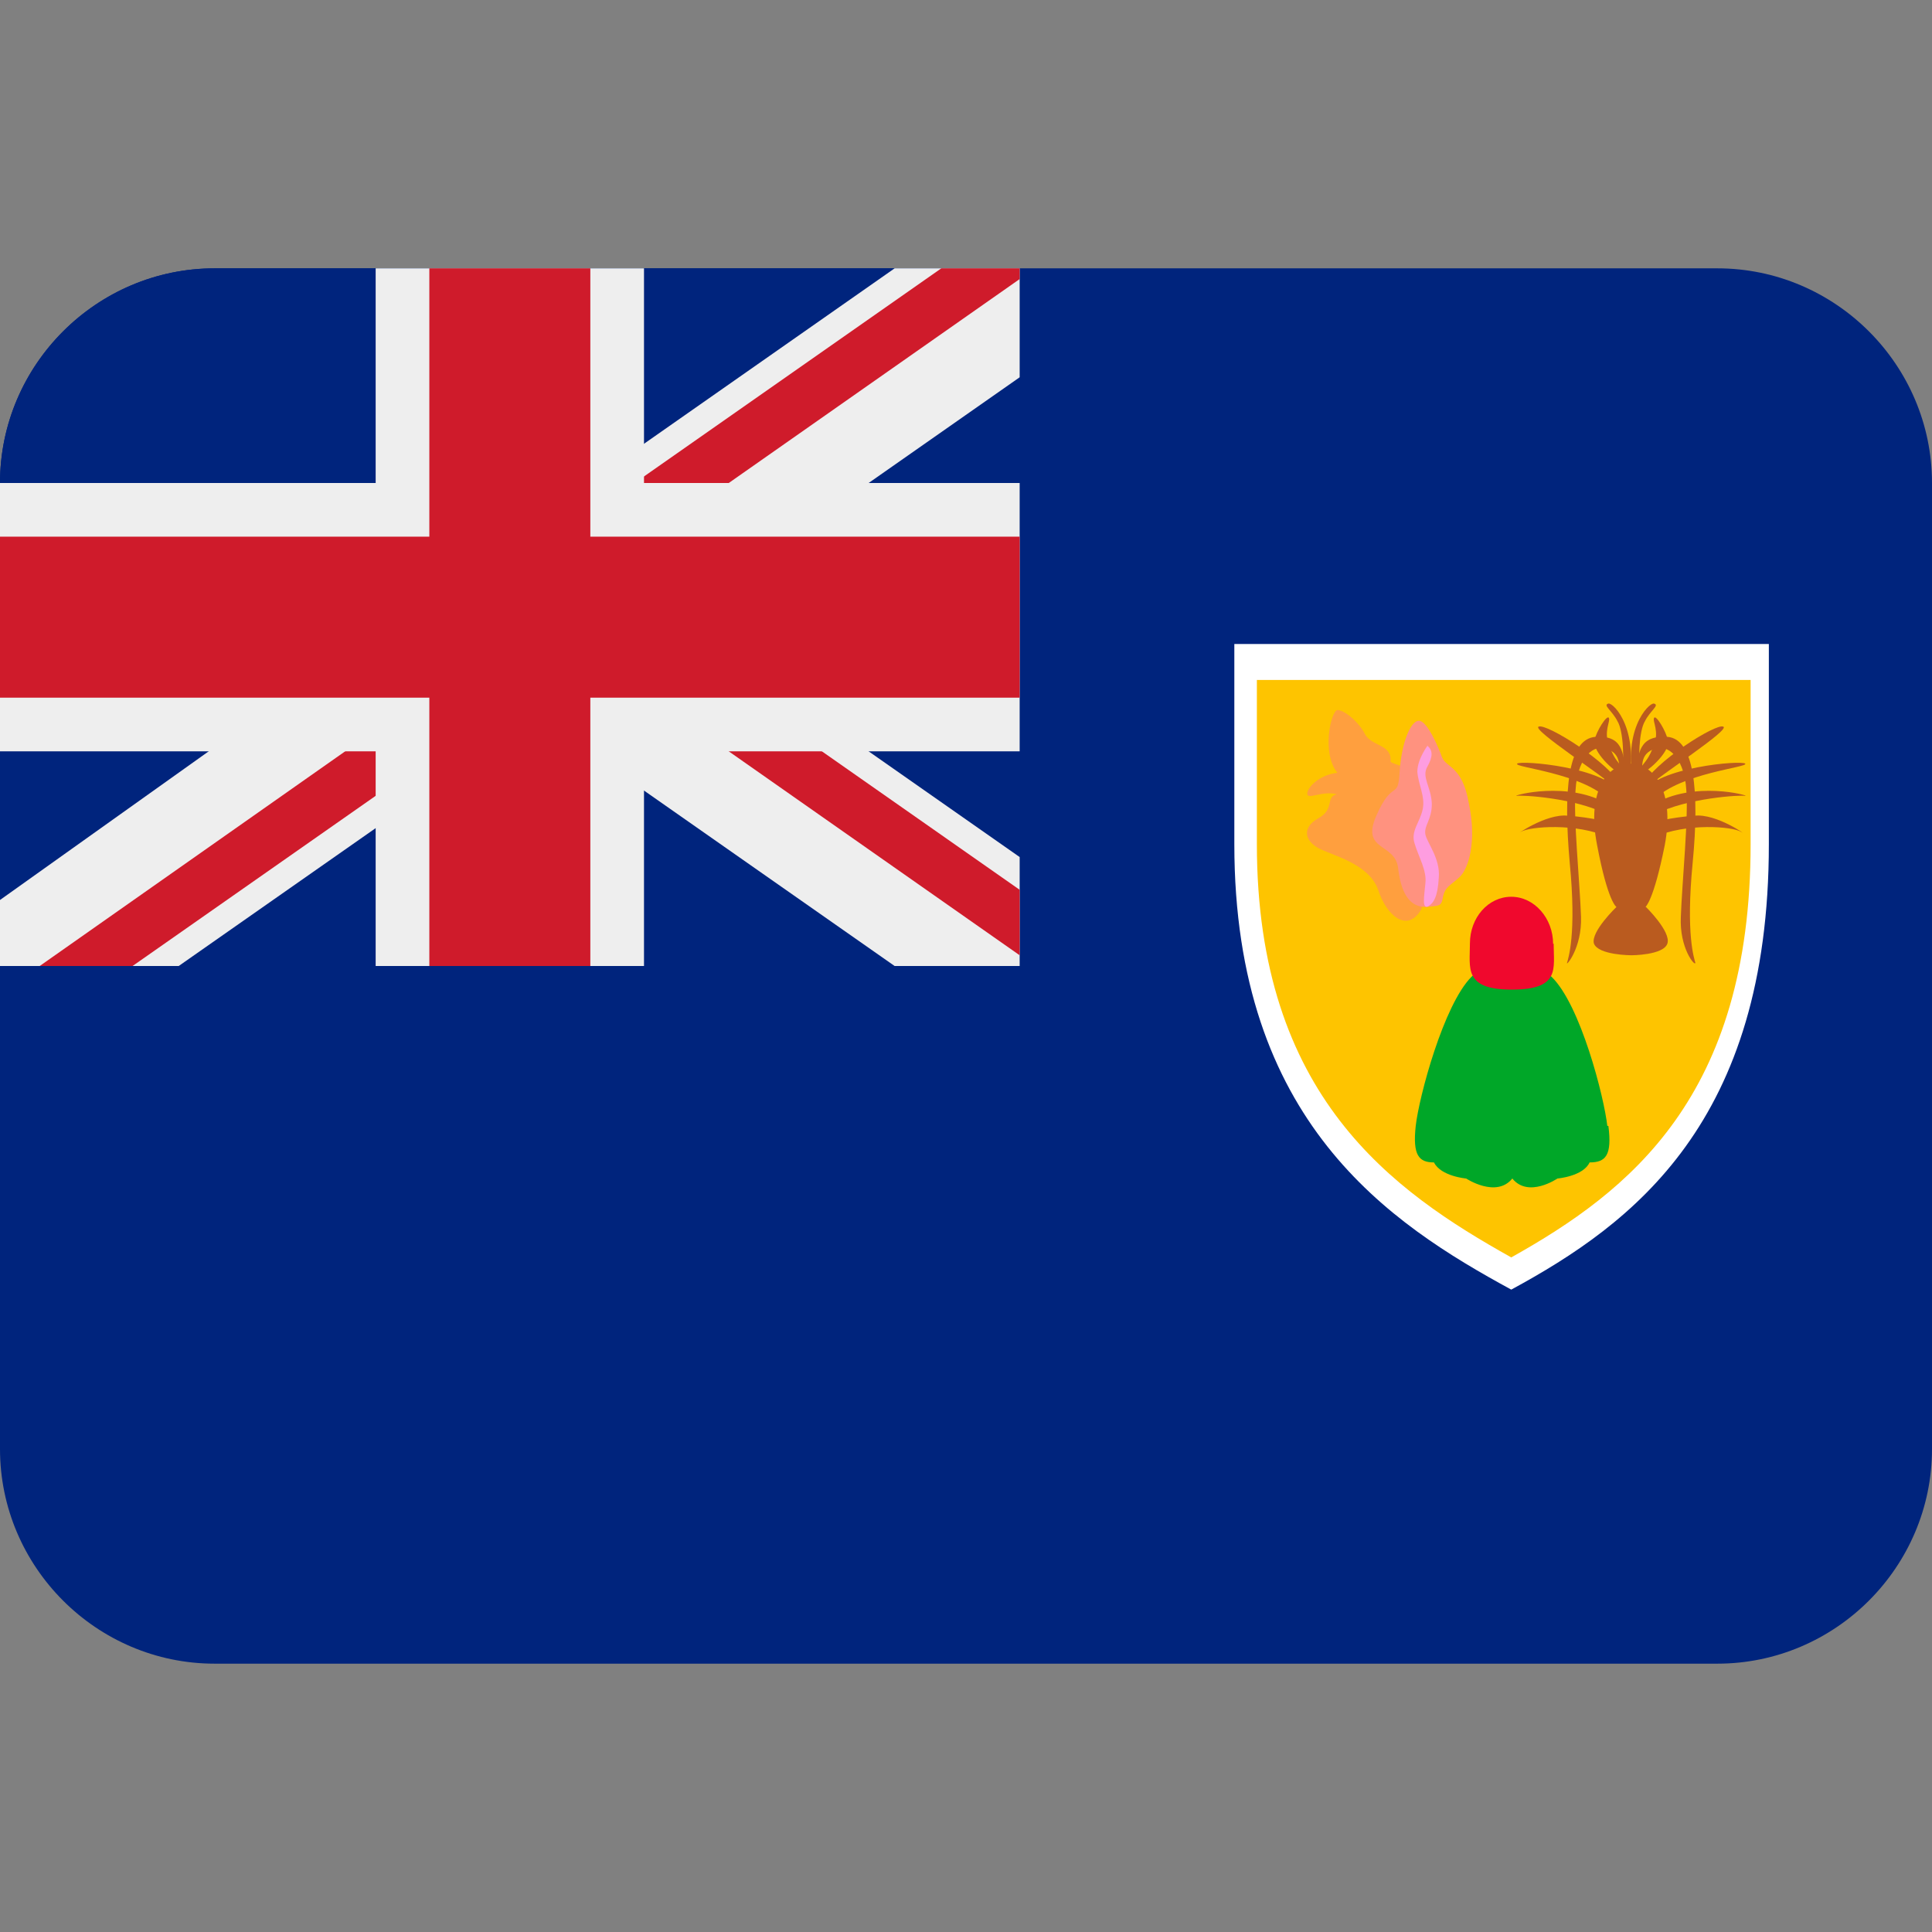 <svg xmlns="http://www.w3.org/2000/svg" viewBox="0 0 45 45" enable-background="new 0 0 45 45"><rect x="0" y="0" width="45" height="45" fill="#808080" stroke="none"/><defs><clipPath id="a"><path d="M0 36h36V0H0v36z"/></clipPath><clipPath id="b"><path d="M4 31c-2.2 0-4-1.8-4-4v-9h19v13H4z"/></clipPath><clipPath id="c"><path d="M0 36h36V0H0v36z"/></clipPath></defs><g><g><g clip-path="url(#a)" transform="matrix(1.25 0 0 -1.25 0 45)"><g><path fill="#00247d" d="M36 9c0-2.2-1.8-4-4-4H4C1.8 5 0 6.8 0 9v18c0 2.2 1.8 4 4 4h28c2.2 0 4-1.8 4-4V9z"/></g><g><path fill="#fff" d="M28.16 24H23v-3.73c0-5.18 2.9-7.07 5.16-8.3 2.27 1.23 4.8 3.12 4.8 8.3V24h-4.8z"/></g><g><path fill="#fec400" d="M28.16 12.57c-2.2 1.23-4.74 3-4.74 7.7v3.06h9.2v-3.06c0-4.7-2.26-6.47-4.46-7.7"/></g><g><path fill="#00a728" d="M29.95 15.02c-.06.54-.5 2.26-1.04 2.78-.52.5-.74.1-.74.1s-.22.4-.75-.1c-.52-.52-.98-2.24-1.04-2.78-.06-.55.06-.68.34-.68.13-.26.6-.3.6-.3s.56-.37.86 0c.3-.37.84 0 .84 0s.48.04.6.3c.3 0 .42.13.35.68"/></g><g><path fill="#f0082d" d="M28.95 18.42c0-.47.13-.86-.78-.86-.9 0-.78.4-.78.86 0 .48.34.87.77.87s.78-.4.78-.88"/></g><g><path fill="#ff9f3e" d="M26.48 19.05c-.25-.43-.64-.13-.8.37-.18.5-.87.64-1.12.78-.25.14-.3.38 0 .55.32.17.13.4.35.45-.27.07-.53-.1-.55 0-.02.1.2.36.56.4-.3.37-.12 1.15 0 1.17.13 0 .4-.22.52-.46.13-.22.5-.18.47-.5.07-.08.33-.03.58-.44.25-.4 0-2.3 0-2.3"/></g><g><path fill="#ff927f" d="M26.6 19.1c-.36-.02-.5.3-.55.74-.07.46-.7.3-.4.97.3.68.4.27.43.8.03.53.2.96.36.96.15 0 .36-.48.43-.68.08-.2.38-.16.5-.86.15-.7 0-1.22-.18-1.38-.18-.16-.26-.18-.3-.35-.03-.2-.07-.17-.3-.2"/></g><g><path fill="#fe9de0" d="M26.6 22.1c.1-.08.1-.2 0-.38-.12-.2.07-.38.08-.7 0-.3-.15-.4-.12-.57.03-.15.28-.45.25-.8-.02-.37-.1-.48-.2-.54-.12-.05-.07.2-.05.43.03.24-.13.5-.2.74-.08.23.1.4.15.64.05.24-.08.45-.1.7 0 .24.2.5.2.5"/></g><g><path fill="#ba5b1f" d="M30.22 21.5c.05.34.03.88-.08 1.06-.1.2-.28.3-.17.33.1.02.62-.52.34-1.63-.27-1.1-.08.23-.08.23"/></g><g><path fill="#ba5b1f" d="M30.16 21.6c-.2.12-.48.43-.45.6.03.17.24.5.27.42.03-.06-.1-.25 0-.5.1-.26.14-.28.27-.45.12-.17-.08-.07-.08-.07"/></g><g><path fill="#ba5b1f" d="M30.05 21.36c-.13.15-1.52 1.05-1.38 1.1.14.07 1.34-.68 1.53-1.1.2-.42-.15 0-.15 0"/></g><g><path fill="#ba5b1f" d="M29.97 21.1c-.5.5-1.77.6-1.7.67.06.07 1.67-.07 1.9-.54.22-.46-.2-.14-.2-.14"/></g><g><path fill="#ba5b1f" d="M29.93 20.83c-.57.3-1.57.36-1.67.34-.1 0 .97.3 1.73-.17.75-.47-.07-.17-.07-.17"/></g><g><path fill="#ba5b1f" d="M29.97 20.4c-.6.27-1.47.2-1.63.1-.15-.1.46.35.88.3.42-.03.83-.12.94-.2.12-.08.02-.3-.2-.2"/></g><g><path fill="#ba5b1f" d="M30.3 21.6c-.06.38-.06.7-.57.67-.52-.04-.6-1-.48-2.35.13-1.34-.03-1.78-.05-1.86-.03-.08.28.27.26.86-.02.6-.15 1.9-.1 2.38.03.48.26.84.57.75.3-.1.24-.34.24-.63 0-.3.14.18.14.18"/></g><g><path fill="#ba5b1f" d="M30.66 19.1s.15.1.36 1.15c.2 1.06-.24 1.52-.63 1.52-.4 0-.84-.46-.63-1.52.2-1.06.36-1.15.36-1.15s-.48-.46-.42-.68c.08-.22.7-.22.7-.22s.6 0 .67.22c.07.22-.4.68-.4.68"/></g><g><path fill="#ba5b1f" d="M30.57 21.5c-.05.34-.03.88.08 1.06.1.2.28.3.17.33-.1.02-.63-.52-.35-1.63.28-1.1.1.23.1.23"/></g><g><path fill="#ba5b1f" d="M30.62 21.6c.2.12.5.43.46.6-.03.17-.23.5-.26.42-.03-.06.1-.25 0-.5-.1-.26-.14-.28-.27-.45-.13-.17.07-.07.07-.07"/></g><g><path fill="#ba5b1f" d="M30.74 21.36c.12.15 1.52 1.05 1.37 1.1-.13.07-1.32-.68-1.5-1.1-.2-.42.14 0 .14 0"/></g><g><path fill="#ba5b1f" d="M30.82 21.1c.5.5 1.76.6 1.7.67-.06.07-1.67-.07-1.9-.54-.22-.46.2-.14.2-.14"/></g><g><path fill="#ba5b1f" d="M30.85 20.83c.58.3 1.58.36 1.67.34.1 0-.97.3-1.73-.17s.05-.17.05-.17"/></g><g><path fill="#ba5b1f" d="M30.82 20.4c.6.27 1.47.2 1.62.1.16-.1-.45.35-.87.3-.42-.03-.83-.12-.95-.2-.1-.08 0-.3.2-.2"/></g><g><path fill="#ba5b1f" d="M30.47 21.6c.07.38.07.7.6.67.5-.04.6-1 .47-2.35-.13-1.34.03-1.78.05-1.86 0-.08-.3.27-.27.86.02.6.15 1.9.1 2.38-.03.48-.27.84-.58.75-.3-.1-.24-.34-.23-.63 0-.3-.15.18-.15.18"/></g><g><path fill="#00247d" d="M19 31H4c-2.2 0-4-1.8-4-4v-9h19v13z"/></g><g><path fill="#eee" d="M19 18v2.03L11.9 25H6.67l10-7H19z"/></g><g><path fill="#cf1b2b" d="M19 19.42L11.03 25H9.3l9.7-6.8v1.22z"/></g><g><path fill="#eee" d="M8.1 25L0 19.23V18h3.33l10 7H8.1z"/></g><g><path fill="#cf1b2b" d="M10.7 25L.74 18h1.73l10 7H10.7z"/></g><g><path fill="#eee" d="M16.67 31l-10-7h5.23l7.1 4.97V31h-2.33z"/></g><g><path fill="#cf1b2b" d="M17.54 31l-10-7H9.3l9.7 6.8v.2h-1.46z"/></g></g></g><g><g clip-path="url(#b)" transform="matrix(1.25 0 0 -1.25 12.5 15)"><g><path fill="#eee" d="M0 0h3.33l-10 7H-9l-.63-1.6L0-1.32V0z"/></g><g><path fill="#cf1b2b" d="M0 0h.7L-9 6.8l-.5-.86L0-.72V0z"/></g></g></g><g><g clip-path="url(#c)" transform="matrix(1.25 0 0 -1.25 0 45)"><g><path fill="#eee" d="M19 27h-7v4H7v-4H0v-5h7v-4h5v4h7v5z"/></g><path fill="#cf1b2b" d="M11 18H8v13h3V18z"/><path fill="#cf1b2b" d="M19 23H0v3h19v-3z"/></g></g></g></svg>